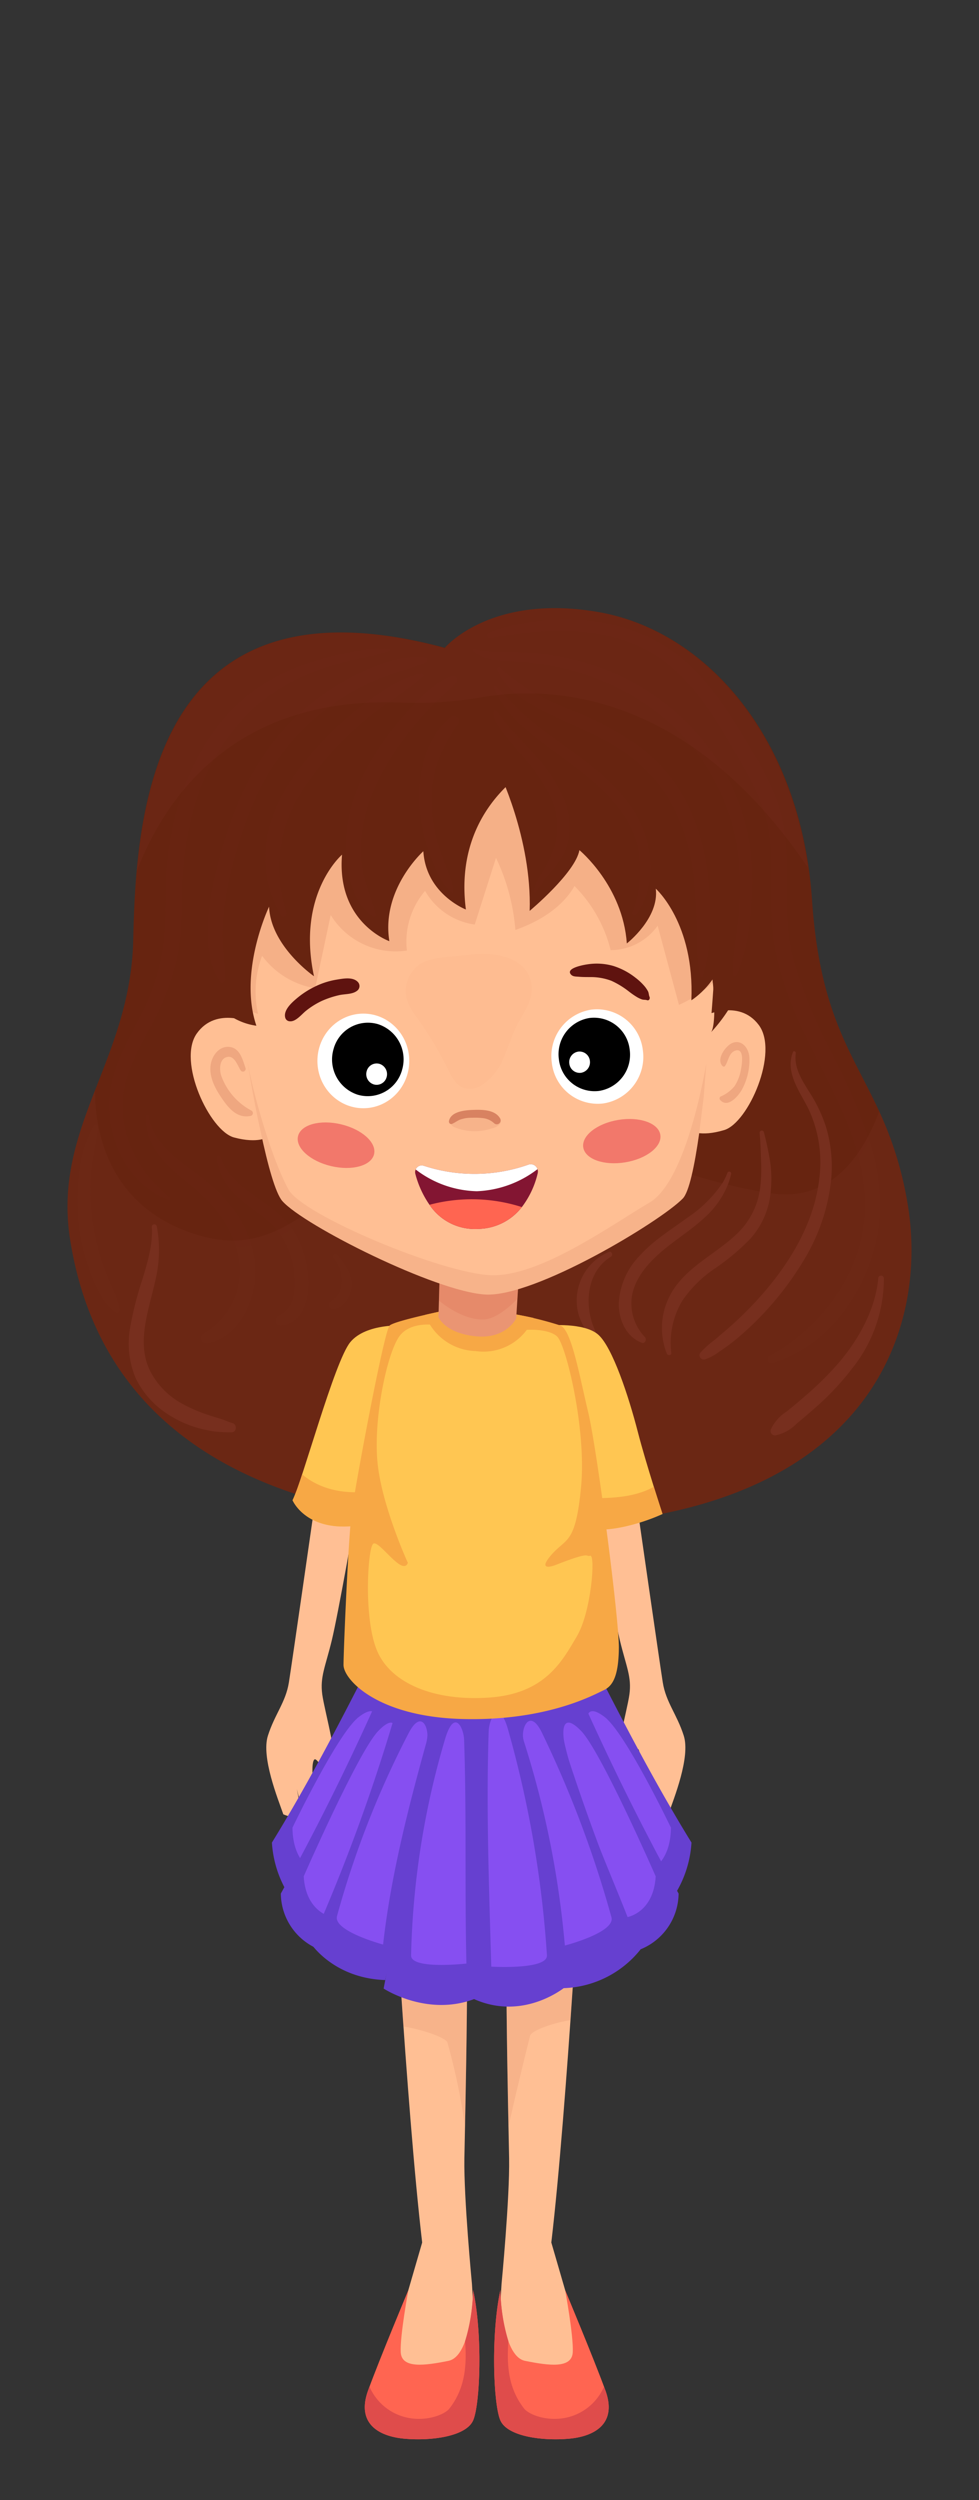 <svg width="145" height="370" fill="none" xmlns="http://www.w3.org/2000/svg"><rect width="100%" height="100%" fill="#333333" stroke="none"/><path d="M76.42 225.842c-52.11-.583-63.355-25.618-66.022-42.321-1.36-8.524.991-15.245 3.676-22.163 2.576-6.639 5.457-13.458 5.658-22.228.07-3.099.182-6.774.548-10.671 1.74-18.63 9.248-42.35 45.598-32.588 0 0 6.73-8.052 22.723-5.296 14.814 2.551 27.965 16.366 31.113 37.475.251 1.677.437 3.401.558 5.17 1.143 16.882 5.999 22.65 9.947 31.252a52.67 52.67 0 014.169 13.468c3.352 19.18-5.86 48.485-57.969 47.902z" fill="#672410"/><path d="M76.42 225.842c-52.11-.583-63.355-25.618-66.022-42.321-1.36-8.524.991-15.245 3.676-22.164-.018 5.297 1.497 16.746 14.322 21.128 16.933 5.785 19.29-13.031 43.94-12.921 24.648.107 26.705 4.663 41.788 7.02 9.179 1.436 13.847-6.04 16.095-12.112a52.67 52.67 0 014.169 13.468c3.352 19.18-5.86 48.485-57.969 47.902z" fill="#772F1E" opacity=".28"/><path d="M34.276 211.971a22.704 22.704 0 01-2.568-.131 21.12 21.12 0 01-2.294-.488 16.06 16.06 0 01-4.316-1.909 13.116 13.116 0 01-5.006-5.503 13.229 13.229 0 01-.84-7.313 51.049 51.049 0 011.902-7.475c.717-2.435 1.513-5.009 1.33-7.579a.372.372 0 01.73-.11c.49 2.577.438 5.228-.153 7.785-.92 4.349-2.972 9.361-.817 13.663a11.463 11.463 0 004.698 4.806 22.11 22.11 0 003.6 1.589 47.8 47.8 0 002.1.662c.616.186 1.172.471 1.796.646.721.2.617 1.395-.162 1.357zm88.814-37.27a28.872 28.872 0 01-4.166 12.006 46.488 46.488 0 01-6.397 8.258 43.23 43.23 0 01-3.757 3.44 27.15 27.15 0 01-2.251 1.638 7.454 7.454 0 01-2.125 1.144.635.635 0 01-.618-1.045 14.999 14.999 0 012.194-1.942c.74-.652 1.504-1.28 2.242-1.935a53.01 53.01 0 004.028-3.975c4.174-4.586 7.822-10.259 8.914-16.512.086-.497.156-.997.209-1.5a18.578 18.578 0 00-1.598-10.122c-1.272-2.577-3.535-5.438-2.314-8.465.106-.26.441-.059.411.17-.284 2.132.877 3.934 1.947 5.654a22.238 22.238 0 012.516 5.211 20.538 20.538 0 01.765 7.975z" fill="#772F1E"/><path d="M114.122 176.584a12.022 12.022 0 01-2.943 6.69 33.2 33.2 0 01-5.306 4.456 17.952 17.952 0 00-4.803 4.746 12.115 12.115 0 00-1.646 7.736c.05.419-.535.43-.665.101a10.345 10.345 0 01.47-8.585c2.207-4.229 6.874-6.099 10.11-9.317a11.247 11.247 0 003.168-6.096c.027-.146.051-.294.072-.443.164-1.35.211-2.712.139-4.07-.043-1.377-.077-2.792-.214-4.163a.326.326 0 01.274-.321.324.324 0 01.358.225c.394 1.489.711 2.998.95 4.52.197 1.499.209 3.018.036 4.521z" fill="#772F1E"/><path d="M108.286 173.757a11.566 11.566 0 01-.487 1.568 13.058 13.058 0 01-3.337 4.77c-2.106 1.986-4.605 3.463-6.768 5.378-1.893 1.681-3.693 3.797-4.11 6.406a7.206 7.206 0 001.933 6.002c.307.329.022 1.023-.464.838-2.28-.868-3.382-3.307-3.406-5.694a10.836 10.836 0 013.067-7.153c2.03-2.277 4.663-3.877 7.096-5.659a19.069 19.069 0 005.172-5.091 8.88 8.88 0 00.743-1.513.29.29 0 01.561.148zM90.49 185.978c-3.987 2.447-4.07 8.167-1.86 11.87a.401.401 0 01-.618.5 9.25 9.25 0 01-2.222-3.522 7.681 7.681 0 01-.177-4.082 7.785 7.785 0 014.574-5.469c.408-.177.66.484.303.703zm40.419 3.215a21.282 21.282 0 01-4.656 13.271 39.697 39.697 0 01-5.185 5.587 88.69 88.69 0 01-3.031 2.591c-.87.914-2 1.54-3.237 1.795a.689.689 0 01-.296-.07.662.662 0 01-.361-.469.678.678 0 01.007-.304 6.227 6.227 0 012.348-2.686 91.939 91.939 0 002.721-2.273 47.087 47.087 0 005.127-5.087c2.887-3.438 5.301-7.766 5.736-12.343a.413.413 0 01.827-.012z" fill="#772F1E"/><path d="M34.276 211.971a22.704 22.704 0 01-2.568-.131 21.12 21.12 0 01-2.294-.488 16.06 16.06 0 01-4.316-1.909 13.116 13.116 0 01-5.006-5.503 13.229 13.229 0 01-.84-7.313 51.049 51.049 0 011.902-7.475c.717-2.435 1.513-5.009 1.33-7.579a.372.372 0 01.73-.11c.49 2.577.438 5.228-.153 7.785-.92 4.349-2.972 9.361-.817 13.663a11.463 11.463 0 004.698 4.806 22.11 22.11 0 003.6 1.589 47.8 47.8 0 002.1.662c.616.186 1.172.471 1.796.646.721.2.617 1.395-.162 1.357zm56.214-25.993c-3.987 2.447-4.07 8.167-1.86 11.87a.401.401 0 01-.618.5 9.25 9.25 0 01-2.222-3.522 7.681 7.681 0 01-.177-4.082 7.785 7.785 0 014.574-5.469c.408-.177.66.484.303.703zm13.972-5.883c-2.106 1.986-4.605 3.462-6.768 5.378-1.893 1.681-3.693 3.797-4.11 6.405a7.209 7.209 0 001.933 6.003c.307.329.022 1.022-.464.837-2.28-.868-3.382-3.307-3.406-5.693a10.832 10.832 0 013.067-7.153c2.03-2.277 4.663-3.878 7.096-5.66a19.054 19.054 0 005.172-5.091c.268.069.54.137.817.204a13.066 13.066 0 01-3.337 4.77z" fill="#772F1E" opacity=".28"/><path d="M105.873 187.73a17.952 17.952 0 00-4.803 4.746 12.115 12.115 0 00-1.646 7.736c.05.419-.535.431-.665.101a10.343 10.343 0 01.47-8.585c2.207-4.228 6.874-6.098 10.11-9.317a11.244 11.244 0 003.168-6.096c.522.092 1.059.183 1.615.269a12.028 12.028 0 01-2.943 6.691 33.194 33.194 0 01-5.306 4.455zm13.051-1.023a46.488 46.488 0 01-6.397 8.258 43.07 43.07 0 01-3.757 3.44 27.15 27.15 0 01-2.251 1.638 7.482 7.482 0 01-2.125 1.145.635.635 0 01-.618-1.046 15.057 15.057 0 012.194-1.942c.74-.652 1.504-1.28 2.242-1.935a53.01 53.01 0 004.028-3.975c4.174-4.586 7.822-10.259 8.914-16.512a11.972 11.972 0 001.936-1.077 28.867 28.867 0 01-4.166 12.006zm11.985 2.486a21.282 21.282 0 01-4.656 13.271 39.697 39.697 0 01-5.185 5.587 88.69 88.69 0 01-3.031 2.591c-.87.914-2 1.54-3.237 1.795a.689.689 0 01-.296-.07.662.662 0 01-.361-.469.678.678 0 01.007-.304 6.227 6.227 0 012.348-2.686 91.939 91.939 0 002.721-2.273 47.087 47.087 0 005.127-5.087c2.887-3.438 5.301-7.766 5.736-12.343a.413.413 0 01.827-.012z" fill="#772F1E" opacity=".28"/><path d="M57.91 270.74s2.265 41.149 4.618 61.135c0 0-3.355 11.521-4.619 15.989-1.264 4.468-.694 6.819 5.728 6.819s6.807-8.935 6.262-16.695c0 0-1.222-12.697-1.12-18.575.103-5.879.876-36.222 0-46.204l-10.87-2.469z" fill="#FFBF94"/><path d="M66.293 302.366a94.58 94.58 0 012.58 12.39c.217-10.606.638-33.196-.094-41.547l-10.87-2.469s1.236 19.641 1.846 29.161c3.102.522 6.538 1.761 6.538 2.465z" fill="#DA8966" opacity=".21"/><path d="M60.483 338.916s-4.191 10.006-5.956 14.826c-1.765 4.82 1.412 6.819 5.412 7.172 4.001.353 9.09-.353 10.135-2.704 1.044-2.352 1.427-12.723 0-19.294 0 0-.133 9.771-3.663 10.476-3.53.706-6.942 1.176-7.06-1.293-.118-2.469 1.132-9.183 1.132-9.183z" fill="#FF6551"/><path d="M70.074 338.916a28.067 28.067 0 01-1.185 7.554c.239 3.429.092 6.958-2.419 10.094-1 .999-4 1.998-7.001.999a7.905 7.905 0 01-4.744-4.356c-.069.184-.136.364-.198.535-1.765 4.82 1.412 6.819 5.412 7.172 4.001.352 9.09-.353 10.135-2.704 1.044-2.352 1.426-12.723 0-19.294z" fill="#DF4C4B"/><path d="M86.276 270.74s-2.266 41.149-4.62 61.135c0 0 3.356 11.521 4.62 15.989 1.264 4.468.694 6.819-5.728 6.819s-6.807-8.935-6.261-16.695c0 0 1.221-12.697 1.118-18.575-.102-5.879-.874-36.222 0-46.204l10.871-2.469z" fill="#FFBF94"/><path d="M78.492 301.357c-2.216 8.855-3.18 13.399-3.18 13.399-.216-10.606-.637-33.196.095-41.547l10.87-2.469s-1.17 18.7-1.78 28.221c-3.102.521-6.005 1.692-6.005 2.396z" fill="#DA8966" opacity=".21"/><path d="M83.702 338.916s4.192 10.006 5.957 14.826c1.765 4.82-1.412 6.819-5.413 7.172-4 .353-9.09-.353-10.134-2.704-1.044-2.352-1.427-12.723 0-19.294 0 0 .132 9.771 3.662 10.476 3.53.706 6.943 1.176 7.06-1.293.118-2.469-1.132-9.183-1.132-9.183z" fill="#FF6551"/><path d="M74.112 338.916c.048 2.56.447 5.102 1.184 7.554-.238 3.429-.091 6.958 2.42 10.094 1 .999 4 1.998 7 .999a7.906 7.906 0 004.745-4.356l.198.535c1.765 4.82-1.412 6.819-5.413 7.172-4 .352-9.09-.353-10.134-2.704-1.044-2.352-1.427-12.723 0-19.294z" fill="#DF4C4B"/><path d="M41.964 268.507c-.824-2.352-3.295-8.465-2.283-11.639 1.012-3.175 2.636-4.938 3.106-7.877.47-2.94 3.766-25.902 3.766-25.902l6.094 1.203s-2.564 14.588-3.506 18.468c-.941 3.879-1.765 5.408-1.412 7.994.353 2.587 2.589 10.228 1.412 10.934-1.176.705-1.791-.941-2.38-1.293-.588-.353-.68 2.233-.09 5.173.588 2.939-.697 3.644-1.408 2.939-.71-.706-1.675-5.408-1.675-5.408s1.317 5.208.611 5.661c-.706.452-2.235-.253-2.235-.253z" fill="#FFBF94"/><path d="M59.88 196.162s-5.648-.387-8.001 2.472c-2.353 2.86-7.084 20.535-8.543 23.395 0 0 2.189 5.212 10.661 3.566 0 0 4.975-19.158 5.883-23.83.91-4.672 0-5.603 0-5.603z" fill="#FFC652"/><path d="M44.748 218.201a35.126 35.126 0 01-1.412 3.828s2.189 5.211 10.661 3.565c0 0 .53-2.037 1.272-4.939-3.769.533-7.564.004-10.521-2.454z" fill="#F7A845"/><path d="M98.989 268.508c.823-2.352 3.294-8.465 2.282-11.639-1.012-3.175-2.636-4.938-3.106-7.877-.47-2.94-3.766-25.902-3.766-25.902l-6.094 1.203s2.564 14.588 3.506 18.468c.941 3.879 1.765 5.408 1.412 7.994-.353 2.587-2.589 10.228-1.412 10.934 1.176.705 2-2.469 2.588-2.822.589-.352.471 3.762-.117 6.702-.589 2.939.696 3.644 1.407 2.939.71-.706 1.675-5.408 1.675-5.408s-1.317 5.208-.611 5.661c.706.452 2.236-.253 2.236-.253z" fill="#FFBF94"/><path d="M81.18 196.163s5.354-.505 7.448 1.377c2.094 1.881 4.477 9.076 5.848 14.401 1.224 4.752 3.648 12.113 3.648 12.113s-5.99 2.835-10.82 2.247l-5.183-25.94-.941-4.198z" fill="#FFC652"/><path d="M86.385 221.7l.92 4.601c4.83.588 10.819-2.247 10.819-2.247s-.564-1.714-1.284-4.015c-3.082 1.699-6.83 1.728-10.455 1.661z" fill="#F7A845"/><path d="M54.886 246.001c-4.59 9.009-9.307 18.074-14.613 26.688a16.377 16.377 0 004.422 10.219 231.938 231.938 0 0013.972-32.638 48.293 48.293 0 00-3.781-4.269z" fill="#6640D0"/><path d="M43.316 270.487s6.724-14.044 9.85-16.407c3.125-2.364 2.744.847 2.299 2.47-.445 1.622-7.673 17.172-8.892 20.335 0 0-3.198-1.045-3.257-6.398z" fill="#864FF1"/><path d="M57.47 247.975c-4.867 11.129-9.989 21.635-15.876 32.258a8.997 8.997 0 006.415 8.526c7.012-11.517 11.32-24.515 13.84-37.707-1.712-1.298-2.58-1.919-4.38-3.077z" fill="#6640D0"/><path d="M44.984 277.688s8.076-18.452 11.04-21.515c2.963-3.063 2.824.326 2.437 1.953-2.027 8.527-6.053 17.266-9.313 25.585 0 0-3.852-.661-4.164-6.023z" fill="#864FF1"/><path d="M60.71 245.847a271.597 271.597 0 01-14.665 41.768s3.318 5.149 11.002 5.422a427.457 427.457 0 008.311-45.388c-1.84-.781-2.77-1.147-4.649-1.802z" fill="#6640D0"/><path d="M49.917 283.561a137.508 137.508 0 0110.641-27.133c1.953-3.674 3.11-.412 2.647 1.253-2.698 9.691-5.337 20.001-6.465 30.097 0 0-7.442-1.991-6.823-4.217z" fill="#864FF1"/><path d="M64.602 248.136c-2.167 15.478-4.81 30.814-7.782 46.157 0 0 6.946 4.57 14.329 1.17a74344.31 74344.31 0 01-.027-47.225 80.067 80.067 0 00-6.52-.102z" fill="#6640D0"/><path d="M60.887 289.382a121.697 121.697 0 015.066-32.125c1.367-4.461 2.725-1.519 2.785.205.38 10.995.079 22.086.344 33.13 0 0-8.25.937-8.195-1.21z" fill="#864FF1"/><path d="M87.804 246c4.59 9.009 9.307 18.074 14.613 26.689a16.373 16.373 0 01-4.42 10.219 231.905 231.905 0 01-13.974-32.638 48.294 48.294 0 013.781-4.27z" fill="#6640D0"/><path d="M99.375 270.487s-6.724-14.044-9.85-16.407c-3.125-2.364-2.744.847-2.299 2.47.446 1.623 7.673 17.173 8.892 20.336 0 0 3.198-1.046 3.257-6.399z" fill="#864FF1"/><path d="M84.63 247.974c4.875 11.119 10.002 21.635 15.878 32.259a8.994 8.994 0 01-1.808 5.314 9.014 9.014 0 01-4.608 3.212c-7.011-11.518-11.321-24.516-13.84-37.708 1.712-1.298 2.581-1.919 4.379-3.077z" fill="#6640D0"/><path d="M97.116 277.688s-8.076-18.453-11.04-21.516c-2.963-3.063-2.821.321-2.437 1.953 2.011 8.552 6.046 17.278 9.313 25.585 0 0 3.851-.66 4.164-6.022z" fill="#864FF1"/><path d="M80.047 246.694a335.33 335.33 0 0014.812 41.825 15.189 15.189 0 01-11.612 5.719 495.119 495.119 0 01-7.839-45.661 67.57 67.57 0 014.64-1.883z" fill="#6640D0"/><path d="M90.556 283.718a161.507 161.507 0 00-10.338-27.388c-1.849-3.682-3.174-.361-2.65 1.287a138.854 138.854 0 016.093 30.307s7.546-1.943 6.895-4.206z" fill="#864FF1"/><path d="M75.714 246.332c2.517 15.923 5.269 31.798 8.069 47.673 0 0-6.11 5.165-13.57 1.845.28-16.386.499-32.773.657-49.16a74.655 74.655 0 014.844-.358z" fill="#6640D0"/><path d="M81.007 289.35a161.075 161.075 0 00-5.796-33.515c-1.33-4.53-2.77-1.419-2.83.342-.39 11.469.054 23.212.382 34.871 0 0 8.404.507 8.244-1.698z" fill="#864FF1"/><path d="M67.117 193.687s-8.566 1.73-9.401 2.476c-.836.746-5.118 23.789-5.625 27.669-.506 3.88-1.212 20.456-1.212 22.573 0 2.116 4.942 7.641 17.533 7.994 12.59.353 19.65-3.644 20.944-4.232 1.295-.588 2.253-1.881 2.303-6.231.05-4.35-3.244-29.51-4.538-34.918-1.295-5.408-2.471-12.191-4.119-12.855a52.25 52.25 0 00-15.885-2.476z" fill="#F7A845"/><path d="M65.01 196.162s-4.129-.865-5.894 1.645c-1.765 2.511-3.764 11.783-3.235 18.287.529 6.503 4.53 15.203 4.53 15.203-.824 2.077-4.318-3.53-5.142-2.825-.823.706-1.447 11.181.612 15.908 2.058 4.728 8.375 7.432 16.63 6.844 8.256-.588 10.767-5.408 12.924-9.052 2.157-3.645 2.791-12.171 1.975-11.936-.816.235.432-.82-5.231 1.413 0 0-2.766 1.059-.53-1.528 2.236-2.586 3.59-1.469 4.413-10.052.824-8.582-2.236-21.01-3.53-22.262-1.294-1.251-4.942-1.134-6.119-.781-1.176.353-10.364-.08-12.358-1.151" fill="#FFC652"/><path d="M67.117 193.687s-1.99.402-4.142.901a8.23 8.23 0 007.475 5.361 7.99 7.99 0 008.567-4.905 58.52 58.52 0 00-11.9-1.357z" fill="#F7A845"/><path d="M76.454 195.115s-1.474 3.112-6.018 2.645c-4.545-.467-5.495-2.824-5.495-2.824l.071-2.467h-.001l.1-3.536 10.85-2.113 1.02-.199-.056.907-.292 4.701-.179 2.886z" fill="#EA9573"/><path d="M76.634 192.229c-1.49 1.499-3.387 3.004-5.033 3.046-3.262.084-6.506-2.734-6.588-2.805l-.001-.001.1-3.535 10.85-2.114.964.709-.292 4.7z" fill="#DD7258" opacity=".31"/><path d="M104.073 150.459s5.286-2.8 8.311 1.235c3.025 4.035-1.537 14.475-5.123 15.549-3.586 1.074-5.007.076-5.007.076l1.819-16.86zm-66.651 1.004s-5.354-2.64-8.275 1.485c-2.921 4.124 1.905 14.423 5.517 15.389 3.612.966 5.007-.075 5.007-.075l-2.249-16.799z" fill="#FFBF94"/><path d="M106.38 134.924s-.781 15.219-2.157 27.48l-.002.005.001.003-.006.051c-.207 1.84-.427 3.613-.659 5.257l-.005.033c-.699 4.917-1.512 8.672-2.422 9.614-3.243 3.355-21.88 14.623-29.24 14.212-7.36-.411-26.892-10.222-30.068-13.829-1.016-1.155-2.15-5.257-3.222-10.303-2.28-10.72-4.28-25.695-4.28-25.695.467-24.722 13.035-33.266 37.59-34.506 24.554-1.24 34.47 27.678 34.47 27.678z" fill="#FFBF94"/><path d="M32.902 135.811c-.543-2.656 1.331-5.184 3.23-7.222a70.478 70.478 0 0123.327-16.428c7.134-3.113 15.269-5.096 22.85-3.17a45.78 45.78 0 0110.23 4.459 22.474 22.474 0 014.303 2.75 18.574 18.574 0 012.92 3.492 70.15 70.15 0 018.534 16.832 8.174 8.174 0 01.629 4.018 7.167 7.167 0 01-1.797 3.306 18.753 18.753 0 01-6.566 4.866 75931.24 75931.24 0 00-3.158-11.717 8.558 8.558 0 01-6.96 3.616 20.446 20.446 0 00-5.356-9.489c-1.792 3.153-5.192 5.256-8.755 6.5a30.429 30.429 0 00-2.87-10.671l-3.149 9.875a10.086 10.086 0 01-7.357-4.981 11.587 11.587 0 00-2.693 8.828 11.28 11.28 0 01-11.284-5.262l-2.302 10.843a12.285 12.285 0 01-7.86-4.802 15.087 15.087 0 00-.6 8.585s-2.31-.53-2.822-2.206c-.51-1.677-2.494-12.022-2.494-12.022z" fill="#DA8966" opacity=".28"/><path d="M79.297 113.171s-12.292 6.041-10.294 21.43c0 0-5.892-2.262-6.303-8.624 0 0-6.274 5.62-5.031 13.311 0 0-7.852-2.737-7.01-12.804 0 0-6.76 5.794-4.154 17.991 0 0-6.41-4.434-6.652-10.296 0 0-4.592 9.618-1.879 17.623a9.294 9.294 0 01-4.832-2.193c-2.29-2.044-4.138-5.967-4.824-13.589-1.34-14.896 16.646-33.42 40.103-32.581 23.456.838 40.437 16.516 42.723 29.053a23.345 23.345 0 01-5.833 20.277c1.942-2.488-.984-39.672-26.014-39.598z" fill="#672410"/><path d="M73.772 113.92s5.02 10.151 4.677 20.882c0 0 6.762-5.627 7.368-8.987 0 0 6.42 5.271 7.024 13.809 0 0 4.834-3.756 4.287-8.105 0 0 5.768 5.113 5.27 16.516 0 0 4.796-2.927 4.989-8.54 0 0-3.769-33.877-33.615-25.575z" fill="#672410"/><path d="M84.486 144.118c.288.448.778.392 1.255.435.554.051 1.102.044 1.657.049a8.597 8.597 0 013.159.551c.914.418 1.775.942 2.566 1.563.388.305.794.587 1.216.844.239.143.492.262.756.353.251.072.5.023.747.111.295.107.471-.26.361-.497-.121-.261-.095-.563-.23-.825a4.485 4.485 0 00-.555-.801 8.642 8.642 0 00-1.33-1.232 10.24 10.24 0 00-3.258-1.719 8.88 8.88 0 00-3.812-.236c-.398.052-3.114.502-2.532 1.404zm-31.483 1.21c-.769-.818-2.265-.488-3.238-.333a11.437 11.437 0 00-3.186 1.048 12.889 12.889 0 00-2.726 1.797c-.719.61-1.916 1.717-1.6 2.791a.719.719 0 00.675.514c.885.087 1.757-1.05 2.398-1.558a11.695 11.695 0 012.356-1.467 13.68 13.68 0 012.525-.838c.898-.215 2.116-.079 2.811-.769a.868.868 0 00-.016-1.185z" fill="#5F130F"/><path d="M37.268 164.374a9.452 9.452 0 01-4.495-5.161c-.329-.997-.27-2.609.956-2.803 1.013-.161 1.447 1.264 1.91 1.99a.4.4 0 00.714-.056.4.4 0 00.009-.287c-.432-1.302-.85-2.945-2.357-3.119-1.545-.178-2.686 1.317-2.828 2.862-.174 1.89.9 3.639 1.908 5.072 1.04 1.477 2.306 2.683 4.101 2.26a.432.432 0 00.082-.758zm73.721-7.925c-.109-1.428-1.214-2.687-2.585-2.067-.927.418-2.403 2.407-1.371 3.401a.222.222 0 00.093.058.225.225 0 00.109.009.23.23 0 00.172-.125c.5-.747.549-1.955 1.535-2.249 1.352-.402.94 2.098.799 2.814a6.474 6.474 0 01-.959 2.469 5.42 5.42 0 01-2.073 1.529.32.32 0 00-.092.102.334.334 0 00.04.387c1.096 1.27 2.644-.483 3.234-1.527a9.169 9.169 0 001.098-4.801z" fill="#DA8966" opacity=".44"/><path d="M79.634 173.663a13.216 13.216 0 01-2.341 4.977 8.346 8.346 0 01-6.496 3.231 8.061 8.061 0 01-7.185-3.571 14.445 14.445 0 01-2.09-4.551.993.993 0 01.047-.673.964.964 0 011.173-.555l.325.101a24.029 24.029 0 0015.193-.261 1.047 1.047 0 011.145.303c.091.107.16.231.202.365.072.203.081.424.027.634z" fill="#831532"/><path d="M79.606 173.029a15.704 15.704 0 01-8.98 3.264 15.404 15.404 0 01-9.058-3.217.964.964 0 011.174-.555l.325.101a24.029 24.029 0 0015.193-.261 1.047 1.047 0 011.145.303c.091.107.16.231.201.365z" fill="#fff"/><path d="M77.293 178.639a8.36 8.36 0 01-6.497 3.232 8.068 8.068 0 01-7.185-3.571 24.376 24.376 0 0113.682.339z" fill="#FF6551"/><path d="M55.404 170.814c.405-1.709-1.788-3.69-4.9-4.426-3.11-.736-5.96.052-6.364 1.761-.406 1.708 1.788 3.69 4.898 4.426 3.111.736 5.961-.053 6.366-1.761zm37.21 1.202c3.151-.52 5.474-2.347 5.187-4.08-.287-1.734-3.074-2.717-6.225-2.197-3.152.52-5.474 2.347-5.188 4.081.287 1.733 3.074 2.717 6.226 2.196z" fill="#F2786B"/><path d="M104.618 157.348l-.401 5.116-.659 5.257-.004.033c-.7 4.917-1.513 8.672-2.422 9.614-3.244 3.355-21.88 14.623-29.241 14.212-7.36-.411-26.892-10.222-30.068-13.829-1.016-1.155-2.15-5.258-3.222-10.303-1.174-5.165-2.066-11.087-2.066-11.087.434 3.24 3.163 14.008 6.175 19.644 2.033 3.804 22.79 12.461 30.016 12.716 7.226.257 17.82-7.433 23.49-10.763 5.581-3.277 8.33-20.238 8.402-20.61z" fill="#DA8966" opacity=".21"/><path d="M119.706 128.475c-17.999-26.708-38.82-26.947-48.397-25.28a55.874 55.874 0 01-11.871.789c-24.467-1-34.835 13.725-39.167 24.889 1.738-18.835 9.242-42.814 45.593-32.94 0 0 6.729-8.14 22.722-5.351 14.815 2.582 27.968 16.55 31.12 37.893z" fill="#772F1E" opacity=".27"/><path d="M70.008 165.071a6.554 6.554 0 00-2.987.86.525.525 0 00-.18.144c-.175.249.115.565.38.704a7.804 7.804 0 005.53.244 2.465 2.465 0 001.216-.585c.198-.208.316-.576.107-.772a.636.636 0 00-.323-.132 12.361 12.361 0 00-5.195.083l1.452-.546z" fill="#DA8966" opacity=".21"/><path d="M66.927 166.334c.465-.185.846-.52 1.335-.682a5.851 5.851 0 011.745-.233 9.69 9.69 0 011.668.075c.567.092 1.093.35 1.512.743a.578.578 0 00.885-.724c-.778-1.316-2.683-1.298-3.99-1.256-1.113.035-3.298.198-3.587 1.645-.049.244.17.536.431.432z" fill="#D88261"/><path d="M78.754 146.554c.14-4.876-5.547-5.784-9.146-5.268-2.133.306-5.58.224-7.382 1.391a4.828 4.828 0 00-1.899 5.463c.376.924.885 1.789 1.51 2.567a53.842 53.842 0 014.463 7.459c.573 1.162 1.225 2.459 2.428 2.866a3.182 3.182 0 002.52-.37 8.45 8.45 0 003.319-4.084c.738-1.639 1.242-3.387 2.07-4.98.849-1.633 2.063-3.193 2.117-5.044z" fill="#F8A37A" opacity=".11"/><g style="mix-blend-mode:screen" opacity=".27" fill="#772F1E"><path d="M66.971 100.04c-2.61.877-4.803 3.264-6.632 5.281a43.743 43.743 0 00-5.137 6.816c-2.843 4.726-4.584 10.285-3.765 15.876.406 2.766 1.324 6.116 3.837 7.612.043.022.09.031.138.027a.247.247 0 00.209-.17.245.245 0 00.002-.14c-.542-2.368-1.642-4.547-1.969-6.98a20.335 20.335 0 01.341-7.27c1.191-5.132 4.033-9.608 7.291-13.605a46.804 46.804 0 012.98-3.32c1.063-1.079 2.273-2 3.29-3.125.386-.427-.01-1.195-.585-1.002z" opacity=".27"/><path d="M67.899 107.089c.424-.608-.442-1.461-1.02-1.022-3.552 2.698-4.841 7.722-4.796 12.075.042 2.541.486 5.06 1.315 7.463.756 2.214 1.69 4.994 3.54 6.505.084.069.253.032.238-.106-.244-2.268-1.507-4.404-2.149-6.572a24.633 24.633 0 01-1.117-6.923 17.874 17.874 0 011.02-6.051 23.04 23.04 0 012.969-5.369zm-5.489-7.434c-2.854.582-5.472 2.328-7.82 4.038a48.165 48.165 0 00-6.674 5.861c-4.22 4.468-8.023 9.657-8.575 16.052-.26 3.433.53 6.863 2.267 9.836a.46.46 0 00.575.173.461.461 0 00.25-.545 20.933 20.933 0 011.485-16.696 46.077 46.077 0 0111.228-12.66c2.44-1.959 5.206-3.513 7.52-5.621.209-.19-.028-.484-.256-.438z" opacity=".27"/><path d="M62.901 97.281c-3.67-.382-7.573 1.246-10.798 2.905a35.958 35.958 0 00-9.014 6.628c-6.092 6.133-9.295 14.401-11.246 22.808a36.707 36.707 0 00-1.058 7.849 20.267 20.267 0 00.303 4.026c.123.634.289 1.26.497 1.872.258.605.555 1.194.887 1.762.27.563.984.115.901-.406-.1-.628-.042-1.271-.112-1.913a41.694 41.694 0 01-.129-1.479c-.08-1.096-.16-2.192-.153-3.291.025-2.234.263-4.461.713-6.65a64.699 64.699 0 014.07-13.098 34.255 34.255 0 017.91-11.124 34.296 34.296 0 0111.628-7.156c1.896-.688 3.852-1.165 5.715-1.949a.404.404 0 00-.114-.784z" opacity=".27"/><path d="M57.512 95.98a17.887 17.887 0 00-2.62.05c-.88.118-1.756.255-2.63.418a54.15 54.15 0 00-5.285 1.278 30.238 30.238 0 00-9.498 4.567c-5.242 3.858-8.745 9.661-10.78 15.88a44.5 44.5 0 00-1.946 9.619c-.374 3.91-.055 7.867-.517 11.768a32.34 32.34 0 01-3.543 11.016c-1.642 3.204-3.507 6.406-4.218 9.997-1.338 6.76 1.942 14.502 8.421 16.973.196.075.373-.241.204-.373-4.48-3.494-7.649-9.433-6.818-15.327.483-3.428 2.183-6.493 3.786-9.479a40.347 40.347 0 004.047-10.064c.88-3.862.781-7.745.91-11.678a46.174 46.174 0 011.277-9.37 32.764 32.764 0 018.613-15.84 28.39 28.39 0 019.41-5.917 39.482 39.482 0 015.587-1.726 79.413 79.413 0 012.726-.591c1.002-.202 1.95-.508 2.934-.785a.214.214 0 00-.06-.417z" opacity=".27"/><path d="M30.752 198.816a.797.797 0 01-.905-.464.795.795 0 01.293-.973 11.108 11.108 0 004.786-5.725 11.31 11.31 0 00.056-7.047 17.17 17.17 0 00-4.106-6.808c-3.618-3.764-9.567-6.495-9.21-12.657a.181.181 0 01.309-.132.182.182 0 01.055.127c.436 3.548 3.688 6.048 6.296 7.974a27.865 27.865 0 016.386 6.026c1.141 1.577 2 3.34 2.535 5.211.236.833.402 1.683.495 2.544.522 4.809-1.985 10.886-6.99 11.924z" opacity=".27"/><path d="M45.672 190.115c-.006 2.64-1.094 5.885-4.094 6.046-.905.048-.915-1.175-.216-1.485 2.455-1.091 2.484-4.414 2.163-6.719a12.214 12.214 0 00-1.917-5.151 9.934 9.934 0 00-1.114-1.367c-1.665-1.699-3.77-2.857-5.483-4.508a8.959 8.959 0 01-2.923-5.615c-.038-.364.504-.419.6-.092.737 2.533 3.01 4.326 5.041 5.763 2.04 1.444 4.123 2.799 5.568 4.892.106.154.209.313.309.476a14.976 14.976 0 012.066 7.76zm6.385.482c-.183 1.383-1.393 3.405-3.003 3.047a.527.527 0 01-.235-.864c.421-.43.907-.64 1.248-1.181.295-.467.48-.994.54-1.543a5.619 5.619 0 00-1.22-3.946c-.234-.318.275-.725.525-.43 1.156 1.356 2.4 2.998 2.145 4.917zm-35.013 3.529a7.276 7.276 0 01-1.306-1.221c-.372-.508-.71-1.04-1.01-1.593a22.665 22.665 0 01-1.47-3.348 30.468 30.468 0 01-1.474-14.582c.21-2.394.939-4.715 2.134-6.801a.376.376 0 01.489-.101.257.257 0 01.114.26 12.9 12.9 0 01-.03.254c-.256 2.215-.825 4.372-.992 6.601a34.494 34.494 0 00.175 6.919 32.865 32.865 0 001.592 6.709 45.877 45.877 0 001.313 3.256c.219.5.444.995.655 1.498.203.563.368 1.14.494 1.725a.42.42 0 01-.181.472.415.415 0 01-.26.06.412.412 0 01-.243-.108zm66.412-76.037a22.981 22.981 0 00-4.578-6.732c-.964-1.061-1.95-2.102-2.92-3.157a27.9 27.9 0 01-1.367-1.589 9.165 9.165 0 00-1.218-1.524.123.123 0 00-.056-.031.129.129 0 00-.119.034.128.128 0 00-.031.056c-.327 1.07.611 2.282 1.194 3.069.806 1.087 1.677 2.111 2.559 3.133a27.797 27.797 0 014.608 6.544 10.27 10.27 0 01.55 7.516 16.934 16.934 0 01-1.563 3.379 8.7 8.7 0 00-1.51 3.177c-.014.142.171.185.256.104.453-.515.863-1.067 1.226-1.65.364-.491.744-.969 1.124-1.447a14.088 14.088 0 002.15-3.144c.91-2.521.8-5.297-.305-7.738z" opacity=".27"/><path d="M93.352 119.226c-3.33-4.717-8.259-7.64-12.734-11.037a45.25 45.25 0 01-3.708-3.086c-1.203-1.134-2.297-2.368-3.458-3.54a.192.192 0 00-.232-.023.193.193 0 00-.084.218 16.166 16.166 0 004.808 6.186c2.063 1.812 4.328 3.372 6.519 5.012 4.224 3.163 8.701 6.924 10 12.397a17.611 17.611 0 01-.767 9.688c-.132.38.398.53.593.247 3.359-4.879 2.33-11.431-.937-16.062z" opacity=".27"/><path d="M104.953 130.486a33.086 33.086 0 00-3.209-11.662 24.347 24.347 0 00-7.689-8.808 50.02 50.02 0 00-9.8-5.09 48.867 48.867 0 01-5.44-2.538 36.044 36.044 0 01-4.737-3.558c-.176-.145-.533-.008-.425.263 1.248 3.137 4.605 5.008 7.412 6.427 3.241 1.637 6.653 2.844 9.771 4.744a23.88 23.88 0 018.052 7.667 28.409 28.409 0 013.773 11.314 68.32 68.32 0 01.518 7.551c.024 1.33.046 2.649.122 3.977.014 1.242.162 2.478.44 3.688a.181.181 0 00.177.13.184.184 0 00.11-.039.179.179 0 00.063-.096 21.777 21.777 0 001.039-6.859 55.518 55.518 0 00-.177-7.111z" opacity=".27"/><path d="M111.379 128.433a32.58 32.58 0 00-3.912-13.952A34.975 34.975 0 0086.254 97.95a37.848 37.848 0 00-7.886-1.369c-2.712-.178-5.497.184-8.147-.561a.205.205 0 00-.188.344c1.688 1.412 3.915 1.414 5.988 1.516a42 42 0 016.987.944 36.28 36.28 0 0112.816 5.521 31.732 31.732 0 0113.501 22.053c.325 2.967.349 5.959.07 8.93-.253 2.94-.892 5.918-.812 8.876.001.056.02.11.054.155a.257.257 0 00.302.079.251.251 0 00.124-.108 25.32 25.32 0 001.958-7.828 45.92 45.92 0 00.358-8.069z" opacity=".27"/><path d="M130.065 182.025a26.934 26.934 0 01-5.18 12.151 20.94 20.94 0 01-10.487 7.564.58.58 0 01-.447-1.051 23.59 23.59 0 002.64-1.615c6.89-4.874 11.796-12.667 11.521-21.479a28.644 28.644 0 00-.914-6.217c-1.667-6.515-5.258-12.522-8.084-18.526a50.307 50.307 0 01-4.367-12.631c-.937-5.359-.146-10.787-.731-16.17-.576-5.313-3.419-9.762-6.045-14.232-2.449-4.168-5.123-8.322-8.87-11.382-7.507-6.134-17.541-5.608-26.447-3.995a.426.426 0 01-.23-.818 27.97 27.97 0 013.393-1.04c9.388-2.085 19.617-.793 26.779 6.283 3.541 3.499 6.183 7.86 8.726 12.144a46.318 46.318 0 013.703 7.303 26.577 26.577 0 011.487 8.374c.106 2.911-.051 5.826.067 8.737a32.102 32.102 0 001.144 7.326 74.437 74.437 0 005.317 12.788 93.865 93.865 0 015.7 13.208 29.591 29.591 0 011.325 13.278z" opacity=".27"/><path d="M17.728 193.702a.42.42 0 01-.181.472.415.415 0 01-.26.06.412.412 0 01-.243-.108 7.276 7.276 0 01-1.306-1.221c-.372-.508-.71-1.04-1.01-1.593a22.665 22.665 0 01-1.47-3.348 30.468 30.468 0 01-1.474-14.582c.21-2.394.939-4.715 2.134-6.801a.376.376 0 01.489-.101c.026.169.055.341.085.514-.257 2.215-.826 4.372-.993 6.601a34.494 34.494 0 00.175 6.919 32.865 32.865 0 001.592 6.709 45.83 45.83 0 001.313 3.256c.219.5.444.995.655 1.498.203.563.368 1.14.494 1.725zm20.015-6.811c.523 4.809-1.984 10.886-6.99 11.925a.797.797 0 01-.934-1.004.796.796 0 01.322-.434 11.1 11.1 0 004.786-5.724c.77-2.283.789-4.752.057-7.048a14.48 14.48 0 002.264-.258c.237.832.402 1.683.495 2.543zm5.862-4.537a14.979 14.979 0 012.066 7.76c-.007 2.64-1.094 5.885-4.094 6.047-.904.048-.914-1.176-.215-1.485 2.455-1.091 2.483-4.415 2.162-6.72a12.22 12.22 0 00-1.917-5.151 26.187 26.187 0 001.689-.927c.106.154.21.314.31.476zm6.307 3.326c1.156 1.356 2.4 2.998 2.145 4.917-.183 1.383-1.393 3.405-3.003 3.047a.527.527 0 01-.235-.864c.421-.43.907-.64 1.248-1.181.295-.467.48-.994.54-1.543a5.619 5.619 0 00-1.22-3.946c-.234-.318.275-.725.525-.43zm80.153-3.656a26.96 26.96 0 01-5.18 12.152 20.947 20.947 0 01-10.488 7.564.58.58 0 01-.447-1.051 23.5 23.5 0 002.64-1.615c6.89-4.874 11.796-12.667 11.521-21.48a28.583 28.583 0 00-.914-6.216 24.294 24.294 0 001.543-2.631 29.616 29.616 0 011.325 13.277z" opacity=".28"/></g><path d="M53.813 164.01c3.757 0 6.802-3.134 6.802-7 0-3.867-3.045-7.001-6.802-7.001-3.756 0-6.801 3.134-6.801 7.001 0 3.866 3.045 7 6.801 7z" fill="#fff"/><path d="M59.563 158.292a5.271 5.271 0 01-6.544 3.73 5.473 5.473 0 01-3.625-6.737 5.273 5.273 0 012.487-3.241 5.28 5.28 0 014.058-.489 5.473 5.473 0 013.624 6.737z" fill="#000"/><path d="M57.263 159.403a1.534 1.534 0 01-1.298 1.132 1.539 1.539 0 01-.604-.048 1.589 1.589 0 01-1.053-1.957 1.529 1.529 0 011.902-1.085 1.594 1.594 0 011.053 1.958zm24.466-2.122a6.833 6.833 0 004.957 5.819 6.847 6.847 0 002.68.2 6.97 6.97 0 005.848-7.86 6.827 6.827 0 00-2.562-4.602 6.853 6.853 0 00-5.075-1.417 6.969 6.969 0 00-5.848 7.86z" fill="#fff"/><path d="M82.776 156.768a5.308 5.308 0 001.993 3.58 5.325 5.325 0 003.947 1.102 5.416 5.416 0 004.548-6.114 5.311 5.311 0 00-1.992-3.579 5.329 5.329 0 00-3.948-1.103 5.423 5.423 0 00-4.548 6.114z" fill="#000"/><path d="M84.322 157.407a1.54 1.54 0 001.12 1.315c.197.055.403.071.606.046a1.579 1.579 0 001.321-1.777 1.548 1.548 0 00-1.12-1.315 1.547 1.547 0 00-.605-.045 1.571 1.571 0 00-1.322 1.776z" fill="#fff"/></svg>